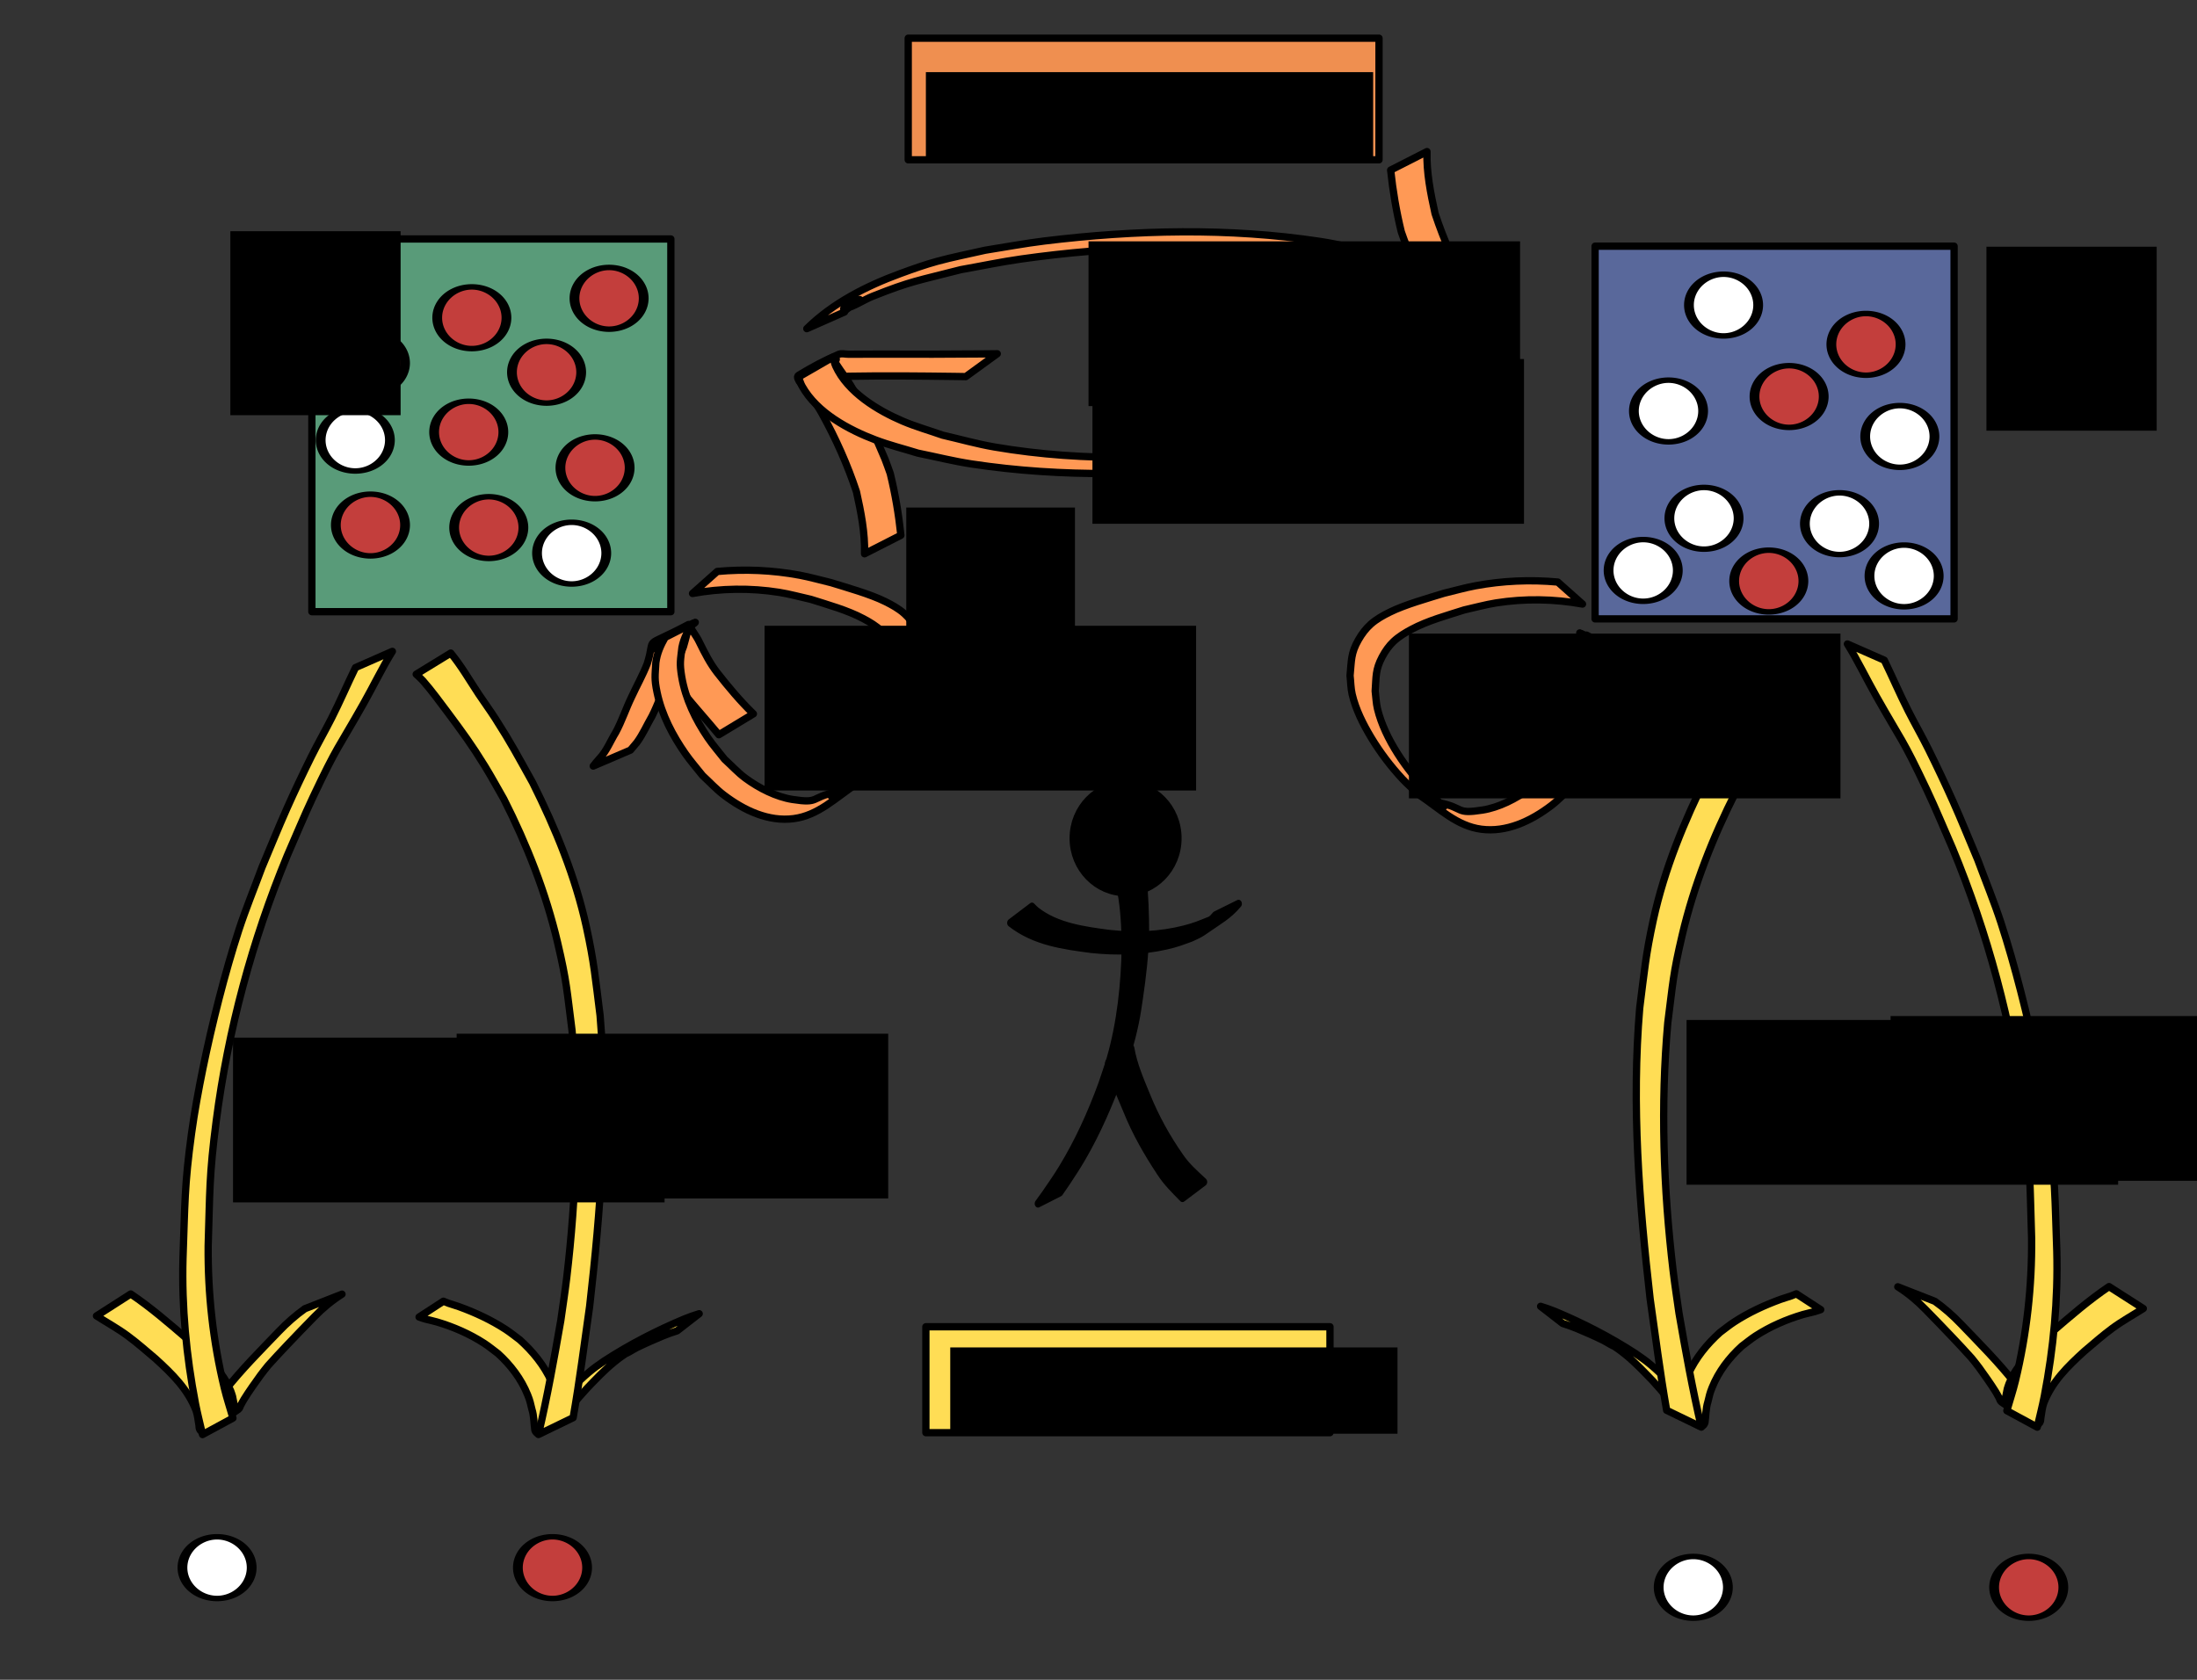 <?xml version="1.0" encoding="UTF-8" standalone="no"?>
<!-- Created with Inkscape (http://www.inkscape.org/) -->

<svg
   xmlns:dc="http://purl.org/dc/elements/1.1/"
   xmlns:cc="http://creativecommons.org/ns#"
   xmlns:rdf="http://www.w3.org/1999/02/22-rdf-syntax-ns#"
   xmlns:svg="http://www.w3.org/2000/svg"
   xmlns="http://www.w3.org/2000/svg"
   xmlns:sodipodi="http://sodipodi.sourceforge.net/DTD/sodipodi-0.dtd"
   xmlns:inkscape="http://www.inkscape.org/namespaces/inkscape"
   width="602.362"
   height="460.63"
   id="svg2"
   version="1.1"
   inkscape:version="0.92.5 (2060ec1f9f, 2020-04-08)"
   sodipodi:docname="operator_and_states.svg"
   inkscape:export-filename="/home/lvaudor/Documents/HMM_tutorial/img/operator_and_states.png"
   inkscape:export-xdpi="600"
   inkscape:export-ydpi="600">
  <rect width="100%" height="100%" fill="#333333" stroke="none"/>
  <defs
     id="defs4">
    <inkscape:perspective
       sodipodi:type="inkscape:persp3d"
       inkscape:vp_x="0 : 301.18109 : 1"
       inkscape:vp_y="0 : 1000 : 0"
       inkscape:vp_z="602.36218 : 301.18109 : 1"
       inkscape:persp3d-origin="301.18109 : 200.78739 : 1"
       id="perspective4032" />
    <inkscape:perspective
       sodipodi:type="inkscape:persp3d"
       inkscape:vp_x="-207.94067 : 309.21405 : 1"
       inkscape:vp_y="0 : 977.76587 : 0"
       inkscape:vp_z="437.04058 : 309.21405 : 1"
       inkscape:persp3d-origin="114.54996 : 211.05252 : 1"
       id="perspective4032-8" />
    <inkscape:perspective
       sodipodi:type="inkscape:persp3d"
       inkscape:vp_x="-305.58823 : 263.56628 : 1"
       inkscape:vp_y="0 : 789.52793 : 0"
       inkscape:vp_z="308.71006 : 263.56628 : 1"
       inkscape:persp3d-origin="1.5609132 : 184.30265 : 1"
       id="perspective4032-2" />
    <inkscape:perspective
       sodipodi:type="inkscape:persp3d"
       inkscape:vp_x="22.605654 : 285.82514 : 1"
       inkscape:vp_y="0 : 789.52793 : 0"
       inkscape:vp_z="636.90394 : 285.82514 : 1"
       inkscape:persp3d-origin="329.7548 : 206.56151 : 1"
       id="perspective4032-2-7" />
    <inkscape:perspective
       sodipodi:type="inkscape:persp3d"
       inkscape:vp_x="-121.96127 : 272.27198 : 1"
       inkscape:vp_y="0 : 789.52793 : 0"
       inkscape:vp_z="492.33702 : 272.27198 : 1"
       inkscape:persp3d-origin="185.18787 : 193.00835 : 1"
       id="perspective4032-2-8" />
  </defs>
  <sodipodi:namedview
     id="base"
     pagecolor="#ffffff"
     bordercolor="#666666"
     borderopacity="1.0"
     inkscape:pageopacity="0.0"
     inkscape:pageshadow="2"
     inkscape:zoom="0.92967324"
     inkscape:cx="33.327954"
     inkscape:cy="311.88981"
     inkscape:document-units="px"
     inkscape:current-layer="layer1"
     showgrid="true"
     units="cm"
     inkscape:snap-global="false"
     inkscape:window-width="1920"
     inkscape:window-height="1163"
     inkscape:window-x="1920"
     inkscape:window-y="0"
     inkscape:window-maximized="1">
    <inkscape:grid
       type="xygrid"
       id="grid3874"
       empspacing="5"
       visible="true"
       enabled="true"
       snapvisiblegridlinesonly="true" />
  </sodipodi:namedview>
  <g
     inkscape:label="Calque 1"
     inkscape:groupmode="layer"
     id="layer1"
     transform="translate(0,-591.731)">
    <rect
       style="fill:#ef8f50;fill-opacity:1;fill-rule:nonzero;stroke:#000000;stroke-width:2;stroke-linejoin:round;stroke-miterlimit:4;stroke-opacity:1;stroke-dasharray:none;stroke-dashoffset:0"
       id="rect5764-2"
       width="129.078"
       height="33.345"
       x="249.012"
       y="602.203" />
    <rect
       style="fill:#ffdd55;fill-opacity:1;fill-rule:nonzero;stroke:#000000;stroke-width:2;stroke-linejoin:round;stroke-miterlimit:4;stroke-opacity:1;stroke-dasharray:none;stroke-dashoffset:0"
       id="rect5764"
       width="110.792"
       height="29.042"
       x="253.853"
       y="955.553" />
    <rect
       style="fill:#59689b;fill-opacity:1;fill-rule:nonzero;stroke:#000000;stroke-width:2;stroke-linejoin:round;stroke-miterlimit:4;stroke-opacity:1;stroke-dasharray:none;stroke-dashoffset:0"
       id="rect4285-7-9-7-4-1"
       width="98.425"
       height="102.206"
       x="437.335"
       y="659.232" />
    <rect
       style="fill:#599b79;fill-opacity:1;fill-rule:nonzero;stroke:#000000;stroke-width:2;stroke-linejoin:round;stroke-miterlimit:4;stroke-opacity:1;stroke-dasharray:none;stroke-dashoffset:0"
       id="rect4285-7-9-7-4"
       width="98.425"
       height="102.206"
       x="85.508"
       y="657.263" />
    <path
       sodipodi:type="arc"
       style="fill:#c33e3c;fill-opacity:1;fill-rule:nonzero;stroke:#000000;stroke-width:7.262;stroke-miterlimit:4;stroke-dasharray:none"
       id="path3769-3-4"
       sodipodi:cx="407.14285"
       sodipodi:cy="616.29077"
       sodipodi:rx="25.714285"
       sodipodi:ry="41.07143"
       d="m 432.857,616.291 a 25.714,41.071 0 1 1 -51.429,0 25.714,41.071 0 1 1 51.429,0 z"
       transform="matrix(0.369,0,0,0.206,-48.662,608.752)" />
    <path
       sodipodi:type="arc"
       style="fill:#c33e3c;fill-opacity:1;fill-rule:nonzero;stroke:#000000;stroke-width:7.262;stroke-miterlimit:4;stroke-dasharray:none"
       id="path3769-3-0-8"
       sodipodi:cx="407.14285"
       sodipodi:cy="616.29077"
       sodipodi:rx="25.714285"
       sodipodi:ry="41.07143"
       d="m 432.857,616.291 a 25.714,41.071 0 1 1 -51.429,0 25.714,41.071 0 1 1 51.429,0 z"
       transform="matrix(0.369,0,0,0.206,-48.671,564.327)" />
    <path
       sodipodi:type="arc"
       style="fill:#c33e3c;fill-opacity:1;fill-rule:nonzero;stroke:#000000;stroke-width:7.262;stroke-miterlimit:4;stroke-dasharray:none"
       id="path3769-3-0-2-83"
       sodipodi:cx="407.14285"
       sodipodi:cy="616.29077"
       sodipodi:rx="25.714285"
       sodipodi:ry="41.07143"
       d="m 432.857,616.291 a 25.714,41.071 0 1 1 -51.429,0 25.714,41.071 0 1 1 51.429,0 z"
       transform="matrix(0.369,0,0,0.206,-0.378,566.847)" />
    <path
       sodipodi:type="arc"
       style="fill:#ffffff;fill-opacity:1;fill-rule:nonzero;stroke:#000000;stroke-width:7.262;stroke-miterlimit:4;stroke-dasharray:none"
       id="path3769-3-0-1-5"
       sodipodi:cx="407.14285"
       sodipodi:cy="616.29077"
       sodipodi:rx="25.714285"
       sodipodi:ry="41.07143"
       d="m 432.857,616.291 a 25.714,41.071 0 1 1 -51.429,0 25.714,41.071 0 1 1 51.429,0 z"
       transform="matrix(0.369,0,0,0.206,354.113,608.379)" />
    <path
       sodipodi:type="arc"
       style="fill:#c33e3c;fill-opacity:1;fill-rule:nonzero;stroke:#000000;stroke-width:7.262;stroke-miterlimit:4;stroke-dasharray:none"
       id="path3769-3-0-2-8-8"
       sodipodi:cx="407.14285"
       sodipodi:cy="616.29077"
       sodipodi:rx="25.714285"
       sodipodi:ry="41.07143"
       d="m 432.857,616.291 a 25.714,41.071 0 1 1 -51.429,0 25.714,41.071 0 1 1 51.429,0 z"
       transform="matrix(0.369,0,0,0.206,-16.225,609.447)" />
    <path
       sodipodi:type="arc"
       style="fill:#ffffff;fill-opacity:1;fill-rule:nonzero;stroke:#000000;stroke-width:7.262;stroke-miterlimit:4;stroke-dasharray:none"
       id="path3769-3-05"
       sodipodi:cx="407.14285"
       sodipodi:cy="616.29077"
       sodipodi:rx="25.714285"
       sodipodi:ry="41.07143"
       d="m 432.857,616.291 a 25.714,41.071 0 1 1 -51.429,0 25.714,41.071 0 1 1 51.429,0 z"
       transform="matrix(0.369,0,0,0.206,316.956,606.904)" />
    <path
       sodipodi:type="arc"
       style="fill:#ffffff;fill-opacity:1;fill-rule:nonzero;stroke:#000000;stroke-width:7.262;stroke-miterlimit:4;stroke-dasharray:none"
       id="path3769-3-0-7"
       sodipodi:cx="407.14285"
       sodipodi:cy="616.29077"
       sodipodi:rx="25.714285"
       sodipodi:ry="41.07143"
       d="m 432.857,616.291 a 25.714,41.071 0 1 1 -51.429,0 25.714,41.071 0 1 1 51.429,0 z"
       transform="matrix(0.369,0,0,0.206,6.499,616.457)" />
    <path
       sodipodi:type="arc"
       style="fill:#ffffff;fill-opacity:1;fill-rule:nonzero;stroke:#000000;stroke-width:7.262;stroke-miterlimit:4;stroke-dasharray:none"
       id="path3769-3-0-2-1"
       sodipodi:cx="407.14285"
       sodipodi:cy="616.29077"
       sodipodi:rx="25.714285"
       sodipodi:ry="41.07143"
       d="m 432.857,616.291 a 25.714,41.071 0 1 1 -51.429,0 25.714,41.071 0 1 1 51.429,0 z"
       transform="matrix(0.369,0,0,0.206,322.322,548.434)" />
    <path
       sodipodi:type="arc"
       style="fill:#ffffff;fill-opacity:1;fill-rule:nonzero;stroke:#000000;stroke-width:7.262;stroke-miterlimit:4;stroke-dasharray:none"
       id="path3769-3-5-9"
       sodipodi:cx="407.14285"
       sodipodi:cy="616.29077"
       sodipodi:rx="25.714285"
       sodipodi:ry="41.07143"
       d="m 432.857,616.291 a 25.714,41.071 0 1 1 -51.429,0 25.714,41.071 0 1 1 51.429,0 z"
       transform="matrix(0.369,0,0,0.206,370.648,584.46)" />
    <path
       sodipodi:type="arc"
       style="fill:#c33e3c;fill-opacity:1;fill-rule:nonzero;stroke:#000000;stroke-width:7.262;stroke-miterlimit:4;stroke-dasharray:none"
       id="path3769-3-0-1-0"
       sodipodi:cx="407.14285"
       sodipodi:cy="616.29077"
       sodipodi:rx="25.714285"
       sodipodi:ry="41.07143"
       d="m 432.857,616.291 a 25.714,41.071 0 1 1 -51.429,0 25.714,41.071 0 1 1 51.429,0 z"
       transform="matrix(0.369,0,0,0.206,16.762,546.578)" />
    <path
       sodipodi:type="arc"
       style="fill:#ffffff;fill-opacity:1;fill-rule:nonzero;stroke:#000000;stroke-width:7.262;stroke-miterlimit:4;stroke-dasharray:none"
       id="path3769-3-0-2-8-0"
       sodipodi:cx="407.14285"
       sodipodi:cy="616.29077"
       sodipodi:rx="25.714285"
       sodipodi:ry="41.07143"
       d="m 432.857,616.291 a 25.714,41.071 0 1 1 -51.429,0 25.714,41.071 0 1 1 51.429,0 z"
       transform="matrix(0.369,0,0,0.206,307.228,577.481)" />
    <path
       sodipodi:type="arc"
       style="fill:#c33e3c;fill-opacity:1;fill-rule:nonzero;stroke:#000000;stroke-width:7.262;stroke-miterlimit:4;stroke-dasharray:none"
       id="path3769-3-4-5"
       sodipodi:cx="407.14285"
       sodipodi:cy="616.29077"
       sodipodi:rx="25.714285"
       sodipodi:ry="41.07143"
       d="m 432.857,616.291 a 25.714,41.071 0 1 1 -51.429,0 25.714,41.071 0 1 1 51.429,0 z"
       transform="matrix(0.369,0,0,0.206,-21.718,583.269)" />
    <path
       sodipodi:type="arc"
       style="fill:#c33e3c;fill-opacity:1;fill-rule:nonzero;stroke:#000000;stroke-width:7.262;stroke-miterlimit:4;stroke-dasharray:none"
       id="path3769-3-0-8-7"
       sodipodi:cx="407.14285"
       sodipodi:cy="616.29077"
       sodipodi:rx="25.714285"
       sodipodi:ry="41.07143"
       d="m 432.857,616.291 a 25.714,41.071 0 1 1 -51.429,0 25.714,41.071 0 1 1 51.429,0 z"
       transform="matrix(0.369,0,0,0.206,12.909,593.058)" />
    <path
       sodipodi:type="arc"
       style="fill:#c33e3c;fill-opacity:1;fill-rule:nonzero;stroke:#000000;stroke-width:7.262;stroke-miterlimit:4;stroke-dasharray:none"
       id="path3769-3-0-2-83-7"
       sodipodi:cx="407.14285"
       sodipodi:cy="616.29077"
       sodipodi:rx="25.714285"
       sodipodi:ry="41.07143"
       d="m 432.857,616.291 a 25.714,41.071 0 1 1 -51.429,0 25.714,41.071 0 1 1 51.429,0 z"
       transform="matrix(0.369,0,0,0.206,-20.87,551.906)" />
    <path
       sodipodi:type="arc"
       style="fill:#c33e3c;fill-opacity:1;fill-rule:nonzero;stroke:#000000;stroke-width:7.262;stroke-miterlimit:4;stroke-dasharray:none"
       id="path3769-3-0-2-8-8-1"
       sodipodi:cx="407.14285"
       sodipodi:cy="616.29077"
       sodipodi:rx="25.714285"
       sodipodi:ry="41.07143"
       d="m 432.857,616.291 a 25.714,41.071 0 1 1 -51.429,0 25.714,41.071 0 1 1 51.429,0 z"
       transform="matrix(0.369,0,0,0.206,334.721,624.107)" />
    <path
       sodipodi:type="arc"
       style="fill:#c33e3c;fill-opacity:1;fill-rule:nonzero;stroke:#000000;stroke-width:7.262;stroke-miterlimit:4;stroke-dasharray:none"
       id="path3769-3-56"
       sodipodi:cx="407.14285"
       sodipodi:cy="616.29077"
       sodipodi:rx="25.714285"
       sodipodi:ry="41.07143"
       d="m 432.857,616.291 a 25.714,41.071 0 1 1 -51.429,0 25.714,41.071 0 1 1 51.429,0 z"
       transform="matrix(0.369,0,0,0.206,340.293,573.513)" />
    <path
       sodipodi:type="arc"
       style="fill:#c33e3c;fill-opacity:1;fill-rule:nonzero;stroke:#000000;stroke-width:7.262;stroke-miterlimit:4;stroke-dasharray:none"
       id="path3769-3-0-5"
       sodipodi:cx="407.14285"
       sodipodi:cy="616.29077"
       sodipodi:rx="25.714285"
       sodipodi:ry="41.07143"
       d="m 432.857,616.291 a 25.714,41.071 0 1 1 -51.429,0 25.714,41.071 0 1 1 51.429,0 z"
       transform="matrix(0.369,0,0,0.206,361.367,559.207)" />
    <path
       sodipodi:type="arc"
       style="fill:#ffffff;fill-opacity:1;fill-rule:nonzero;stroke:#000000;stroke-width:7.262;stroke-miterlimit:4;stroke-dasharray:none"
       id="path3769-3-0"
       sodipodi:cx="407.14285"
       sodipodi:cy="616.29077"
       sodipodi:rx="25.714285"
       sodipodi:ry="41.07143"
       d="m 432.857,616.291 a 25.714,41.071 0 1 1 -51.429,0 25.714,41.071 0 1 1 51.429,0 z"
       transform="matrix(0.369,0,0,0.206,-52.822,585.468)" />
    <path
       sodipodi:type="arc"
       style="fill:#ffffff;fill-opacity:1;fill-rule:nonzero;stroke:#000000;stroke-width:7.262;stroke-miterlimit:4;stroke-dasharray:none"
       id="path3769-3-0-1-5-2"
       sodipodi:cx="407.14285"
       sodipodi:cy="616.29077"
       sodipodi:rx="25.714285"
       sodipodi:ry="41.07143"
       d="m 432.857,616.291 a 25.714,41.071 0 1 1 -51.429,0 25.714,41.071 0 1 1 51.429,0 z"
       transform="matrix(0.369,0,0,0.206,371.818,622.704)"
       inkscape:transform-center-x="-10.481127"
       inkscape:transform-center-y="9.4493062" />
    <path
       sodipodi:type="arc"
       style="fill:#ffffff;fill-opacity:1;fill-rule:nonzero;stroke:#000000;stroke-width:7.262;stroke-miterlimit:4;stroke-dasharray:none"
       id="path3769-3-0-1-5-6"
       sodipodi:cx="407.14285"
       sodipodi:cy="616.29077"
       sodipodi:rx="25.714285"
       sodipodi:ry="41.07143"
       d="m 432.857,616.291 a 25.714,41.071 0 1 1 -51.429,0 25.714,41.071 0 1 1 51.429,0 z"
       transform="matrix(0.369,0,0,0.206,300.288,621.198)"
       inkscape:transform-center-x="-83.577753"
       inkscape:transform-center-y="42.165353" />
    <flowRoot
       xml:space="preserve"
       id="flowRoot5078"
       style="font-style:normal;font-weight:normal;line-height:0.01%;font-family:sans-serif;letter-spacing:0px;word-spacing:0px;fill:#000000;fill-opacity:1;stroke:none"
       transform="translate(-7.622,591.621)"><flowRegion
         id="flowRegion5080"
         style="font-family:sans-serif"><rect
           id="rect5082"
           width="46.683"
           height="50.448"
           x="70.778"
           y="63.514"
           style="font-family:sans-serif" /></flowRegion><flowPara
         id="flowPara5084"
         style="font-size:20px;line-height:1.25;font-family:sans-serif">A</flowPara></flowRoot>    <flowRoot
       xml:space="preserve"
       id="flowRoot5078-7"
       style="font-style:normal;font-weight:normal;line-height:0.01%;font-family:sans-serif;letter-spacing:0px;word-spacing:0px;fill:#000000;fill-opacity:1;stroke:none"
       transform="translate(473.85,595.87)"><flowRegion
         id="flowRegion5080-9"
         style="font-family:sans-serif"><rect
           id="rect5082-3"
           width="46.683"
           height="50.448"
           x="70.778"
           y="63.514"
           style="font-family:sans-serif" /></flowRegion><flowPara
         id="flowPara5084-4"
         style="font-size:20px;line-height:1.25;font-family:sans-serif">B</flowPara></flowRoot>    <g
       id="g5214"
       transform="matrix(0.629,0,0,0.756,125.512,258.952)"
       style="fill:#000000">
      <path
         inkscape:connector-curvature="0"
         d="m 293.479,820.469 c 1.271,6.146 4.28,11.799 7.031,17.389 3.875,7.914 8.783,15.264 14.454,21.994 2.897,3.581 6.65,6.253 10.249,9.062 0,0 -9.329,5.846 -9.329,5.846 l 0,0 c -3.485,-2.98 -7.092,-5.859 -9.897,-9.529 -5.513,-6.942 -10.599,-14.255 -14.475,-22.254 -2.349,-4.714 -4.87,-9.416 -6.886,-14.287 -0.402,-0.971 -0.644,-2.002 -1.023,-2.981 0,0 9.875,-5.239 9.875,-5.239 z"
         id="path5176"
         style="fill:#000000;fill-opacity:1;fill-rule:nonzero;stroke:#000000;stroke-width:2.901;stroke-linejoin:round;stroke-miterlimit:4;stroke-opacity:1;stroke-dasharray:none;stroke-dashoffset:0" />
      <path
         inkscape:connector-curvature="0"
         d="m 298.748,758.08 c 0.872,6.923 1.171,13.884 1.169,20.857 -0.262,7.801 -1.341,15.568 -2.705,23.246 -0.516,2.907 -1.009,5.824 -1.729,8.687 -2.106,8.378 -3.389,10.773 -6.637,18.911 -4.597,10.546 -9.918,20.802 -16.517,30.243 -2.461,3.522 -4.403,5.901 -7.02,9.227 -0.96,1.157 -1.92,2.314 -2.88,3.471 0,0 -9.511,4.03 -9.511,4.03 l 0,0 c 1.018,-1.172 2.036,-2.344 3.053,-3.516 2.692,-3.275 4.875,-5.847 7.407,-9.307 6.88,-9.404 12.5,-19.661 17.189,-30.317 1.25,-3.175 2.636,-6.299 3.749,-9.524 4.453,-12.907 6.253,-26.909 6.512,-40.514 -0.094,-6.798 -0.433,-13.635 -1.952,-20.287 0,0 9.871,-5.207 9.871,-5.207 z"
         id="path5174"
         style="fill:#000000;fill-opacity:1;fill-rule:nonzero;stroke:#000000;stroke-width:2.901;stroke-linejoin:round;stroke-miterlimit:4;stroke-opacity:1;stroke-dasharray:none;stroke-dashoffset:0" />
      <path
         inkscape:connector-curvature="0"
         d="m 250.278,769.025 c 0.653,0.523 1.259,1.11 1.958,1.569 9.001,5.908 21.36,7.162 31.776,8.321 10.912,0.962 21.917,0.665 32.654,-1.616 4.703,-0.999 6.653,-1.76 11.051,-3.208 1.26,-0.556 2.551,-1.045 3.78,-1.667 0.974,-0.492 3.784,-2.172 2.817,-1.668 -2.35,1.223 -4.577,2.683 -6.966,3.828 -0.63,0.302 1.121,-0.834 1.655,-1.283 0.426,-0.358 0.816,-0.758 1.224,-1.137 0,0 10.105,-4.165 10.105,-4.165 l 0,0 c -4.228,4.233 -8.588,6.097 -14.28,9.432 -0.897,0.526 -1.808,1.033 -2.754,1.463 -1.195,0.543 -2.44,0.968 -3.659,1.451 -4.39,1.313 -6.064,1.925 -10.764,2.81 -10.757,2.025 -21.745,2.211 -32.631,1.275 -12.091,-1.324 -24.906,-2.689 -35.338,-9.5 0,0 9.373,-5.905 9.373,-5.905 z"
         id="path5178"
         style="fill:#000000;fill-opacity:1;fill-rule:nonzero;stroke:#000000;stroke-width:2.901;stroke-linejoin:round;stroke-miterlimit:4;stroke-opacity:1;stroke-dasharray:none;stroke-dashoffset:0" />
      <path
         transform="translate(-18,689.762)"
         d="m 332.052,54.478 c 0,10.812 -10.282,19.577 -22.965,19.577 -12.683,0 -22.965,-8.765 -22.965,-19.577 0,-10.812 10.282,-19.577 22.965,-19.577 12.683,0 22.965,8.765 22.965,19.577 z"
         sodipodi:ry="19.576771"
         sodipodi:rx="22.965057"
         sodipodi:cy="54.478348"
         sodipodi:cx="309.0871"
         id="path5180"
         style="fill:#000000;fill-opacity:1;fill-rule:nonzero;stroke:#000000;stroke-width:2.901;stroke-linejoin:round;stroke-miterlimit:4;stroke-opacity:1;stroke-dasharray:none;stroke-dashoffset:0"
         sodipodi:type="arc" />
    </g>
    <g
       id="g5186"
       transform="translate(9.035,-6.707)">
      <path
         inkscape:connector-curvature="0"
         d="m 382.21,640.004 c -0.155,5.756 0.979,11.42 2.217,17.007 2.443,7.389 5.651,14.574 9.424,21.382 1.716,3.195 4.099,5.923 6.22,8.835 0.172,0.325 0.869,1.325 0.23,1.714 -3.53,2.152 -7.185,4.133 -10.994,5.74 -0.835,0.352 -1.813,0.037 -2.72,0.045 -1.443,0.013 -7.384,0.024 -8.569,0.027 -9.713,-0.05 -19.425,-0.014 -29.137,0.061 -1.018,0.011 -2.035,0.022 -3.053,0.033 0,0 8.628,-6.265 8.628,-6.265 l 0,0 c 0.981,0.016 1.961,0.032 2.942,0.048 9.65,0.127 19.3,0.225 28.95,0.055 2.867,-0.064 5.986,-0.092 8.859,-0.309 0.955,-0.072 3.558,-0.974 2.855,-0.323 -2.344,2.171 -5.493,3.282 -8.078,5.16 -0.204,0.148 0.53,0.321 0.736,0.175 0.16,-0.113 -0.138,-0.367 -0.207,-0.55 -1.937,-3.066 -4.298,-5.871 -5.887,-9.16 -1.639,-3.164 -3.095,-6.374 -4.523,-9.638 -0.457,-1.046 -3.121,-7.141 -3.499,-8.092 -0.518,-1.302 -0.961,-2.632 -1.442,-3.948 -1.361,-5.578 -2.314,-11.209 -2.914,-16.922 0,0 9.962,-5.076 9.962,-5.076 z"
         id="path5184"
         style="fill:#ff9955;fill-opacity:1;fill-rule:nonzero;stroke:#000000;stroke-width:2;stroke-linejoin:round;stroke-miterlimit:4;stroke-opacity:1;stroke-dasharray:none;stroke-dashoffset:0" />
      <path
         inkscape:connector-curvature="0"
         d="m 212.171,688.565 c 7.18,-7.081 16.44,-11.74 25.709,-15.136 3.289,-1.205 6.593,-2.386 9.964,-3.312 4.383,-1.204 8.851,-2.048 13.276,-3.072 5.396,-0.842 10.768,-1.864 16.187,-2.525 25.013,-3.051 50.602,-3.678 75.579,0.116 4.939,0.75 9.799,1.98 14.699,2.969 3.86,1.202 7.794,2.174 11.581,3.607 7.292,2.758 16.057,7.412 20.151,14.724 0.441,0.787 0.68,1.678 1.019,2.518 0,0 -9.494,5.479 -9.494,5.479 l 0,0 c -0.235,-0.802 -0.361,-1.648 -0.704,-2.407 -3.271,-7.243 -11.588,-12.232 -18.32,-15.109 -3.591,-1.534 -7.353,-2.593 -11.029,-3.889 -4.734,-1.08 -9.42,-2.42 -14.202,-3.239 -24.961,-4.274 -50.604,-3.353 -75.588,0.163 -5.564,0.783 -11.071,1.956 -16.607,2.934 -11.946,3.093 -13.422,3.03 -24.104,7.275 -2.611,1.038 -4.983,2.768 -7.698,3.459 -1.471,0.374 2.416,-2.032 3.868,-2.484 1.627,-0.507 -4.329,2.856 -3.944,3.355 0,0 -10.341,4.574 -10.341,4.574 z"
         id="path5182"
         style="fill:#ff9955;fill-opacity:1;fill-rule:nonzero;stroke:#000000;stroke-width:2;stroke-linejoin:round;stroke-miterlimit:4;stroke-opacity:1;stroke-dasharray:none;stroke-dashoffset:0" />
    </g>
    <g
       transform="matrix(-1,0,0,-1,619.247,1383.592)"
       id="g5186-7">
      <path
         inkscape:connector-curvature="0"
         d="m 382.21,640.004 c -0.155,5.756 0.979,11.42 2.217,17.007 2.443,7.389 5.651,14.574 9.424,21.382 1.716,3.195 4.099,5.923 6.22,8.835 0.172,0.325 0.869,1.325 0.23,1.714 -3.53,2.152 -7.185,4.133 -10.994,5.74 -0.835,0.352 -1.813,0.037 -2.72,0.045 -1.443,0.013 -7.384,0.024 -8.569,0.027 -9.713,-0.05 -19.425,-0.014 -29.137,0.061 -1.018,0.011 -2.035,0.022 -3.053,0.033 0,0 8.628,-6.265 8.628,-6.265 l 0,0 c 0.981,0.016 1.961,0.032 2.942,0.048 9.65,0.127 19.3,0.225 28.95,0.055 2.867,-0.064 5.986,-0.092 8.859,-0.309 0.955,-0.072 3.558,-0.974 2.855,-0.323 -2.344,2.171 -5.493,3.282 -8.078,5.16 -0.204,0.148 0.53,0.321 0.736,0.175 0.16,-0.113 -0.138,-0.367 -0.207,-0.55 -1.937,-3.066 -4.298,-5.871 -5.887,-9.16 -1.639,-3.164 -3.095,-6.374 -4.523,-9.638 -0.457,-1.046 -3.121,-7.141 -3.499,-8.092 -0.518,-1.302 -0.961,-2.632 -1.442,-3.948 -1.361,-5.578 -2.314,-11.209 -2.914,-16.922 0,0 9.962,-5.076 9.962,-5.076 z"
         id="path5184-8"
         style="fill:#ff9955;fill-opacity:1;fill-rule:nonzero;stroke:#000000;stroke-width:2;stroke-linejoin:round;stroke-miterlimit:4;stroke-opacity:1;stroke-dasharray:none;stroke-dashoffset:0" />
      <path
         inkscape:connector-curvature="0"
         d="m 212.171,688.565 c 7.18,-7.081 16.44,-11.74 25.709,-15.136 3.289,-1.205 6.593,-2.386 9.964,-3.312 4.383,-1.204 8.851,-2.048 13.276,-3.072 5.396,-0.842 10.768,-1.864 16.187,-2.525 25.013,-3.051 50.602,-3.678 75.579,0.116 4.939,0.75 9.799,1.98 14.699,2.969 3.86,1.202 7.794,2.174 11.581,3.607 7.292,2.758 16.057,7.412 20.151,14.724 0.441,0.787 0.68,1.678 1.019,2.518 0,0 -9.494,5.479 -9.494,5.479 l 0,0 c -0.235,-0.802 -0.361,-1.648 -0.704,-2.407 -3.271,-7.243 -11.588,-12.232 -18.32,-15.109 -3.591,-1.534 -7.353,-2.593 -11.029,-3.889 -4.734,-1.08 -9.42,-2.42 -14.202,-3.239 -24.961,-4.274 -50.604,-3.353 -75.588,0.163 -5.564,0.783 -11.071,1.956 -16.607,2.934 -11.946,3.093 -13.422,3.03 -24.104,7.275 -2.611,1.038 -4.983,2.768 -7.698,3.459 -1.471,0.374 2.416,-2.032 3.868,-2.484 1.627,-0.507 -4.329,2.856 -3.944,3.355 0,0 -10.341,4.574 -10.341,4.574 z"
         id="path5182-8"
         style="fill:#ff9955;fill-opacity:1;fill-rule:nonzero;stroke:#000000;stroke-width:2;stroke-linejoin:round;stroke-miterlimit:4;stroke-opacity:1;stroke-dasharray:none;stroke-dashoffset:0" />
    </g>
    <g
       id="g5280"
       transform="translate(30.118,-1.436)">
      <path
         inkscape:connector-curvature="0"
         d="m 166.971,794.645 c -3.196,-3.853 -6.554,-7.566 -9.713,-11.451 -2.132,-2.513 -3.624,-5.434 -5.112,-8.349 -0.701,-1.363 -1.559,-2.637 -2.42,-3.903 -0.384,-0.564 -0.178,-0.564 -0.539,-0.47 16.967,-8.663 10.135,-7.726 9.075,-3.667 -0.322,1.234 -0.615,2.458 -0.987,3.681 -1.173,3.226 -2.832,6.242 -4.326,9.324 -1.566,3.176 -2.692,6.533 -4.28,9.697 -1.397,2.409 -2.509,4.991 -4.159,7.243 -0.578,0.712 -1.181,1.402 -1.767,2.107 0,0 -10.214,4.376 -10.214,4.376 l 0,0 c 0.559,-0.756 1.173,-1.451 1.802,-2.151 1.905,-2.056 2.917,-4.718 4.374,-7.087 1.687,-3.117 2.772,-6.482 4.322,-9.669 1.408,-3.062 3.07,-6.002 4.301,-9.142 2.591,-8.211 -1.893,-3.762 11.322,-10.764 0.475,0.538 0.753,1.141 1.135,1.748 0.668,1.061 1.403,2.082 1.922,3.231 1.415,2.863 2.857,5.72 4.834,8.249 3.084,3.936 6.31,7.782 9.9,11.271 0,0 -9.469,5.726 -9.469,5.726 z"
         id="path5278"
         style="fill:#ff9955;fill-opacity:1;fill-rule:nonzero;stroke:#000000;stroke-width:2;stroke-linejoin:round;stroke-miterlimit:4;stroke-opacity:1;stroke-dasharray:none;stroke-dashoffset:0" />
      <path
         inkscape:connector-curvature="0"
         d="m 166.529,749.869 c 7.519,-0.692 15.148,-0.365 22.6,1.026 2.902,0.542 5.76,1.37 8.641,2.055 4.242,1.321 10.64,3.097 14.803,5.164 1.817,0.902 3.639,1.896 5.216,3.289 1.337,1.181 2.477,2.695 3.407,4.329 2.105,3.7 1.874,5.594 2.291,9.791 -0.192,1.705 -0.193,3.456 -0.577,5.115 -0.975,4.21 -3.056,8.284 -5.161,11.789 -2.469,4.111 -5.431,8.012 -8.592,11.404 -1.445,1.55 -3.034,2.903 -4.551,4.355 -5.824,3.928 -10.442,8.587 -17.117,9.464 -6.866,0.902 -13.561,-2.2 -19.215,-6.52 -2.043,-1.561 -3.84,-3.528 -5.76,-5.292 -1.58,-2.007 -3.266,-3.906 -4.741,-6.022 -3.412,-4.896 -6.446,-10.586 -7.741,-16.797 -0.781,-3.745 -0.528,-4.535 -0.335,-8.131 0.334,-2.622 1.324,-4.776 2.547,-6.932 0,0 7.606,-3.865 7.606,-3.865 l 0,0 c -1.374,2.007 -2.489,4.037 -2.99,6.608 -0.393,3.505 -0.698,4.251 -0.082,7.972 1.021,6.168 3.852,11.894 7.148,16.754 1.423,2.098 3.079,3.964 4.618,5.946 1.896,1.721 3.661,3.664 5.688,5.164 3.728,2.759 8.497,5.163 12.919,5.854 7.541,1.179 4.819,-0.541 11.833,-1.998 0.503,-0.105 -0.836,0.692 -1.254,1.038 1.559,-1.437 3.192,-2.769 4.676,-4.311 5.408,-5.618 11.53,-14.138 13.554,-22.461 0.386,-1.589 0.424,-3.268 0.636,-4.902 -0.291,-3.978 -0.031,-5.818 -1.921,-9.381 -0.836,-1.575 -1.874,-3.044 -3.109,-4.202 -1.482,-1.39 -3.201,-2.416 -4.927,-3.337 -4.476,-2.389 -9.753,-3.814 -14.438,-5.317 -2.897,-0.639 -5.77,-1.454 -8.691,-1.918 -7.852,-1.248 -15.932,-1.122 -23.758,0.303 0,0 6.78,-6.035 6.78,-6.035 z"
         id="path5266"
         style="fill:#ff9955;fill-opacity:1;fill-rule:nonzero;stroke:#000000;stroke-width:2;stroke-linejoin:round;stroke-miterlimit:4;stroke-opacity:1;stroke-dasharray:none;stroke-dashoffset:0" />
    </g>
    <g
       transform="matrix(-1,0,0,1,593.637,1.47)"
       id="g5280-1">
      <path
         inkscape:connector-curvature="0"
         d="m 166.971,794.645 c -3.196,-3.853 -6.554,-7.566 -9.713,-11.451 -2.132,-2.513 -3.624,-5.434 -5.112,-8.349 -0.701,-1.363 -1.559,-2.637 -2.42,-3.903 -0.384,-0.564 -0.178,-0.564 -0.539,-0.47 16.967,-8.663 10.135,-7.726 9.075,-3.667 -0.322,1.234 -0.615,2.458 -0.987,3.681 -1.173,3.226 -2.832,6.242 -4.326,9.324 -1.566,3.176 -2.692,6.533 -4.28,9.697 -1.397,2.409 -2.509,4.991 -4.159,7.243 -0.578,0.712 -1.181,1.402 -1.767,2.107 0,0 -10.214,4.376 -10.214,4.376 l 0,0 c 0.559,-0.756 1.173,-1.451 1.802,-2.151 1.905,-2.056 2.917,-4.718 4.374,-7.087 1.687,-3.117 2.772,-6.482 4.322,-9.669 1.408,-3.062 3.07,-6.002 4.301,-9.142 2.591,-8.211 -1.893,-3.762 11.322,-10.764 0.475,0.538 0.753,1.141 1.135,1.748 0.668,1.061 1.403,2.082 1.922,3.231 1.415,2.863 2.857,5.72 4.834,8.249 3.084,3.936 6.31,7.782 9.9,11.271 0,0 -9.469,5.726 -9.469,5.726 z"
         id="path5278-6"
         style="fill:#ff9955;fill-opacity:1;fill-rule:nonzero;stroke:#000000;stroke-width:2;stroke-linejoin:round;stroke-miterlimit:4;stroke-opacity:1;stroke-dasharray:none;stroke-dashoffset:0" />
      <path
         inkscape:connector-curvature="0"
         d="m 166.529,749.869 c 7.519,-0.692 15.148,-0.365 22.6,1.026 2.902,0.542 5.76,1.37 8.641,2.055 4.242,1.321 10.64,3.097 14.803,5.164 1.817,0.902 3.639,1.896 5.216,3.289 1.337,1.181 2.477,2.695 3.407,4.329 2.105,3.7 1.874,5.594 2.291,9.791 -0.192,1.705 -0.193,3.456 -0.577,5.115 -0.975,4.21 -3.056,8.284 -5.161,11.789 -2.469,4.111 -5.431,8.012 -8.592,11.404 -1.445,1.55 -3.034,2.903 -4.551,4.355 -5.824,3.928 -10.442,8.587 -17.117,9.464 -6.866,0.902 -13.561,-2.2 -19.215,-6.52 -2.043,-1.561 -3.84,-3.528 -5.76,-5.292 -1.58,-2.007 -3.266,-3.906 -4.741,-6.022 -3.412,-4.896 -6.446,-10.586 -7.741,-16.797 -0.781,-3.745 -0.528,-4.535 -0.335,-8.131 0.334,-2.622 1.324,-4.776 2.547,-6.932 0,0 7.606,-3.865 7.606,-3.865 l 0,0 c -1.374,2.007 -2.489,4.037 -2.99,6.608 -0.393,3.505 -0.698,4.251 -0.082,7.972 1.021,6.168 3.852,11.894 7.148,16.754 1.423,2.098 3.079,3.964 4.618,5.946 1.896,1.721 3.661,3.664 5.688,5.164 3.728,2.759 8.497,5.163 12.919,5.854 7.541,1.179 4.819,-0.541 11.833,-1.998 0.503,-0.105 -0.836,0.692 -1.254,1.038 1.559,-1.437 3.192,-2.769 4.676,-4.311 5.408,-5.618 11.53,-14.138 13.554,-22.461 0.386,-1.589 0.424,-3.268 0.636,-4.902 -0.291,-3.978 -0.031,-5.818 -1.921,-9.381 -0.836,-1.575 -1.874,-3.044 -3.109,-4.202 -1.482,-1.39 -3.201,-2.416 -4.927,-3.337 -4.476,-2.389 -9.753,-3.814 -14.438,-5.317 -2.897,-0.639 -5.77,-1.454 -8.691,-1.918 -7.852,-1.248 -15.932,-1.122 -23.758,0.303 0,0 6.78,-6.035 6.78,-6.035 z"
         id="path5266-3"
         style="fill:#ff9955;fill-opacity:1;fill-rule:nonzero;stroke:#000000;stroke-width:2;stroke-linejoin:round;stroke-miterlimit:4;stroke-opacity:1;stroke-dasharray:none;stroke-dashoffset:0" />
    </g>
    <g
       id="g5338"
       transform="translate(0,46)"
       style="fill:#ffdd55">
      <path
         inkscape:connector-curvature="0"
         d="m 35.851,900.564 c 5.469,3.682 10.432,7.995 15.425,12.284 3.577,3.282 7.351,6.544 10.065,10.623 1.006,1.512 1.201,2.1 1.913,3.68 0.166,0.491 0.363,0.972 0.497,1.473 0.073,0.274 0.446,2.322 0.531,2.701 0.058,0.263 0.127,0.523 0.207,0.78 0.038,0.122 0.186,0.476 0.146,0.355 -0.103,-0.31 -0.223,-0.615 -0.334,-0.922 -9.918,5.619 -10.925,8.077 -8.358,3.976 1.815,-2.899 3.733,-5.713 5.74,-8.483 4.521,-5.746 9.718,-10.938 14.777,-16.21 2.19,-2.293 4.562,-4.382 7.141,-6.222 0,0 10.169,-3.983 10.169,-3.983 l 0,0 c -2.745,1.741 -5.246,3.795 -7.514,6.132 -2.541,2.581 -5.048,5.196 -7.545,7.82 -0.884,0.929 -4.317,4.58 -5.196,5.615 -0.716,0.844 -1.366,1.742 -2.049,2.612 -1.541,2.138 -3.09,4.3 -4.488,6.536 -0.348,0.557 -0.65,1.143 -0.971,1.717 -0.212,0.378 -0.275,0.886 -0.627,1.138 -3.179,2.285 -6.568,4.262 -9.853,6.393 -0.237,-0.242 -0.518,-0.447 -0.71,-0.727 -0.259,-0.378 -0.198,-0.895 -0.274,-1.347 -0.226,-1.348 -0.354,-2.719 -0.806,-4.019 -2.286,-5.876 -6.548,-10.033 -11.149,-14.22 -2.429,-2.06 -5.07,-4.372 -7.64,-6.265 -2.711,-1.996 -5.659,-3.619 -8.494,-5.422 0,0 9.396,-6.016 9.396,-6.016 z"
         id="path5312"
         style="fill:#ffdd55;fill-opacity:1;fill-rule:nonzero;stroke:#000000;stroke-width:2;stroke-linejoin:round;stroke-miterlimit:4;stroke-opacity:1;stroke-dasharray:none;stroke-dashoffset:0" />
      <path
         inkscape:connector-curvature="0"
         d="m 121.57,902.548 c 0.463,0.185 0.918,0.391 1.388,0.555 0.974,0.341 1.974,0.607 2.945,0.959 4.428,1.609 8.773,3.631 12.729,6.206 1.341,0.873 2.579,1.896 3.868,2.845 3.602,3.235 6.672,7.01 8.685,11.433 0.74,1.626 0.9,2.331 1.394,3.967 0.673,1.822 0.797,3.752 1.09,5.648 -0.224,0.25 0.201,0.336 0.261,0.235 0.067,-0.112 0.041,-0.266 0.114,-0.374 0.078,-0.115 0.441,-0.336 0.32,-0.268 -6.354,3.553 -8.225,5.418 -6.067,3.334 0.095,-0.156 0.201,-0.305 0.286,-0.467 0.648,-1.241 0.053,-0.428 1.084,-2.002 1.248,-1.906 2.827,-3.553 4.332,-5.254 2.362,-2.483 4.702,-5.005 7.331,-7.214 1.812,-1.522 2.394,-1.865 4.362,-3.246 6.973,-4.53 14.353,-8.32 22.008,-11.523 2.732,-1.03 1.397,-0.565 4.001,-1.409 0,0 -6.049,4.694 -6.049,4.694 l 0,0 c -2.516,0.835 -1.223,0.376 -3.874,1.387 -2.424,1.02 -4.834,2.062 -7.195,3.223 -0.906,0.445 -3.43,2.07 -2.701,1.372 0.071,-0.068 7.938,-4.789 0.769,-0.482 -1.945,1.331 -2.532,1.671 -4.33,3.139 -2.656,2.169 -5.01,4.664 -7.383,7.131 -2.01,2.304 -4.364,4.516 -5.346,7.486 -1.518,3.014 -0.182,0.6 -7.441,4.833 -0.72,0.42 -1.313,-0.243 -1.506,-0.884 -0.274,-1.895 -0.221,-3.843 -0.809,-5.695 -0.401,-1.652 -0.497,-2.282 -1.163,-3.936 -1.77,-4.399 -4.643,-8.17 -8.142,-11.347 -1.26,-0.934 -2.463,-1.95 -3.78,-2.803 -3.988,-2.582 -8.4,-4.503 -12.944,-5.855 -1.071,-0.319 -2.175,-0.515 -3.252,-0.811 -0.56,-0.154 -1.104,-0.361 -1.656,-0.541 0,0 6.672,-4.337 6.672,-4.337 z"
         id="path5336"
         style="fill:#ffdd55;fill-opacity:1;fill-rule:nonzero;stroke:#000000;stroke-width:2;stroke-linejoin:round;stroke-miterlimit:4;stroke-opacity:1;stroke-dasharray:none;stroke-dashoffset:0" />
      <path
         transform="translate(0,449.999)"
         inkscape:connector-curvature="0"
         d="m 107.58,274.347 c -2.87,4.643 -5.228,9.579 -7.911,14.328 -7.146,12.653 -7.046,11.245 -13.818,25.559 -2.519,5.325 -4.746,10.783 -7.118,16.175 -9.613,23.282 -16.211,47.77 -19.455,72.756 -1.946,14.988 -1.723,19.186 -2.202,34.158 -0.121,13.169 1.336,26.269 4.433,39.064 0.67,2.768 1.571,5.476 2.356,8.214 0,0 -8.333,4.513 -8.333,4.513 l 0,0 c -0.645,-2.836 -1.385,-5.653 -1.936,-8.509 -2.529,-13.112 -3.781,-26.431 -3.423,-39.794 0.524,-14.39 0.37,-19.966 2.354,-34.347 0.823,-5.963 1.915,-11.89 3.119,-17.789 2.439,-11.957 6.039,-26.268 9.825,-37.862 1.901,-5.821 4.239,-11.489 6.359,-17.234 2.265,-5.356 4.429,-10.757 6.795,-16.069 2.128,-4.776 4.368,-9.503 6.685,-14.19 1.785,-3.611 3.801,-7.104 5.62,-10.698 2.303,-4.55 4.31,-9.24 6.54,-13.825 0,0 10.111,-4.45 10.111,-4.45 z"
         id="path5308"
         style="fill:#ffdd55;fill-opacity:1;fill-rule:nonzero;stroke:#000000;stroke-width:2;stroke-linejoin:round;stroke-miterlimit:4;stroke-opacity:1;stroke-dasharray:none;stroke-dashoffset:0" />
      <path
         transform="translate(0,449.999)"
         inkscape:connector-curvature="0"
         d="m 123.579,274.815 c 2.91,3.524 5.191,7.52 7.712,11.315 1.491,2.244 3.092,4.414 4.545,6.683 4.412,6.893 6.144,10.259 10.18,17.485 6.312,12.634 11.727,25.791 14.754,39.626 2.137,9.767 2.496,14.352 3.759,24.276 2.239,26.599 0.153,53.301 -2.864,79.746 -1.466,10.185 -2.732,20.411 -4.529,30.545 0,0 -9.51,4.604 -9.51,4.604 l 0,0 c 2.426,-10.331 4.31,-20.791 6.127,-31.242 0.54,-3.899 1.157,-7.787 1.62,-11.696 2.665,-22.511 3.455,-45.313 1.458,-67.91 -1.421,-11.033 -1.415,-13.245 -3.951,-24.041 -3.214,-13.682 -8.405,-26.849 -14.746,-39.366 -1.732,-3.006 -3.378,-6.063 -5.196,-9.017 -3.626,-5.893 -6.125,-9.265 -10.15,-14.684 -1.696,-2.283 -4.757,-6.422 -6.866,-8.772 -0.56,-0.625 -1.208,-1.166 -1.812,-1.749 0,0 9.47,-5.803 9.47,-5.803 z"
         id="path5310"
         style="fill:#ffdd55;fill-opacity:1;fill-rule:nonzero;stroke:#000000;stroke-width:2;stroke-linejoin:round;stroke-miterlimit:4;stroke-opacity:1;stroke-dasharray:none;stroke-dashoffset:0" />
    </g>
    <g
       transform="matrix(-1,0,0,1,614.093,43.974)"
       id="g5338-7"
       style="fill:#ffdd55">
      <path
         inkscape:connector-curvature="0"
         d="m 35.851,900.564 c 5.469,3.682 10.432,7.995 15.425,12.284 3.577,3.282 7.351,6.544 10.065,10.623 1.006,1.512 1.201,2.1 1.913,3.68 0.166,0.491 0.363,0.972 0.497,1.473 0.073,0.274 0.446,2.322 0.531,2.701 0.058,0.263 0.127,0.523 0.207,0.78 0.038,0.122 0.186,0.476 0.146,0.355 -0.103,-0.31 -0.223,-0.615 -0.334,-0.922 -9.918,5.619 -10.925,8.077 -8.358,3.976 1.815,-2.899 3.733,-5.713 5.74,-8.483 4.521,-5.746 9.718,-10.938 14.777,-16.21 2.19,-2.293 4.562,-4.382 7.141,-6.222 0,0 10.169,-3.983 10.169,-3.983 l 0,0 c -2.745,1.741 -5.246,3.795 -7.514,6.132 -2.541,2.581 -5.048,5.196 -7.545,7.82 -0.884,0.929 -4.317,4.58 -5.196,5.615 -0.716,0.844 -1.366,1.742 -2.049,2.612 -1.541,2.138 -3.09,4.3 -4.488,6.536 -0.348,0.557 -0.65,1.143 -0.971,1.717 -0.212,0.378 -0.275,0.886 -0.627,1.138 -3.179,2.285 -6.568,4.262 -9.853,6.393 -0.237,-0.242 -0.518,-0.447 -0.71,-0.727 -0.259,-0.378 -0.198,-0.895 -0.274,-1.347 -0.226,-1.348 -0.354,-2.719 -0.806,-4.019 -2.286,-5.876 -6.548,-10.033 -11.149,-14.22 -2.429,-2.06 -5.07,-4.372 -7.64,-6.265 -2.711,-1.996 -5.659,-3.619 -8.494,-5.422 0,0 9.396,-6.016 9.396,-6.016 z"
         id="path5312-6"
         style="fill:#ffdd55;fill-opacity:1;fill-rule:nonzero;stroke:#000000;stroke-width:2;stroke-linejoin:round;stroke-miterlimit:4;stroke-opacity:1;stroke-dasharray:none;stroke-dashoffset:0" />
      <path
         inkscape:connector-curvature="0"
         d="m 121.57,902.548 c 0.463,0.185 0.918,0.391 1.388,0.555 0.974,0.341 1.974,0.607 2.945,0.959 4.428,1.609 8.773,3.631 12.729,6.206 1.341,0.873 2.579,1.896 3.868,2.845 3.602,3.235 6.672,7.01 8.685,11.433 0.74,1.626 0.9,2.331 1.394,3.967 0.673,1.822 0.797,3.752 1.09,5.648 -0.224,0.25 0.201,0.336 0.261,0.235 0.067,-0.112 0.041,-0.266 0.114,-0.374 0.078,-0.115 0.441,-0.336 0.32,-0.268 -6.354,3.553 -8.225,5.418 -6.067,3.334 0.095,-0.156 0.201,-0.305 0.286,-0.467 0.648,-1.241 0.053,-0.428 1.084,-2.002 1.248,-1.906 2.827,-3.553 4.332,-5.254 2.362,-2.483 4.702,-5.005 7.331,-7.214 1.812,-1.522 2.394,-1.865 4.362,-3.246 6.973,-4.53 14.353,-8.32 22.008,-11.523 2.732,-1.03 1.397,-0.565 4.001,-1.409 0,0 -6.049,4.694 -6.049,4.694 l 0,0 c -2.516,0.835 -1.223,0.376 -3.874,1.387 -2.424,1.02 -4.834,2.062 -7.195,3.223 -0.906,0.445 -3.43,2.07 -2.701,1.372 0.071,-0.068 7.938,-4.789 0.769,-0.482 -1.945,1.331 -2.532,1.671 -4.33,3.139 -2.656,2.169 -5.01,4.664 -7.383,7.131 -2.01,2.304 -4.364,4.516 -5.346,7.486 -1.518,3.014 -0.182,0.6 -7.441,4.833 -0.72,0.42 -1.313,-0.243 -1.506,-0.884 -0.274,-1.895 -0.221,-3.843 -0.809,-5.695 -0.401,-1.652 -0.497,-2.282 -1.163,-3.936 -1.77,-4.399 -4.643,-8.17 -8.142,-11.347 -1.26,-0.934 -2.463,-1.95 -3.78,-2.803 -3.988,-2.582 -8.4,-4.503 -12.944,-5.855 -1.071,-0.319 -2.175,-0.515 -3.252,-0.811 -0.56,-0.154 -1.104,-0.361 -1.656,-0.541 0,0 6.672,-4.337 6.672,-4.337 z"
         id="path5336-1"
         style="fill:#ffdd55;fill-opacity:1;fill-rule:nonzero;stroke:#000000;stroke-width:2;stroke-linejoin:round;stroke-miterlimit:4;stroke-opacity:1;stroke-dasharray:none;stroke-dashoffset:0" />
      <path
         transform="translate(0,449.999)"
         inkscape:connector-curvature="0"
         d="m 107.58,274.347 c -2.87,4.643 -5.228,9.579 -7.911,14.328 -7.146,12.653 -7.046,11.245 -13.818,25.559 -2.519,5.325 -4.746,10.783 -7.118,16.175 -9.613,23.282 -16.211,47.77 -19.455,72.756 -1.946,14.988 -1.723,19.186 -2.202,34.158 -0.121,13.169 1.336,26.269 4.433,39.064 0.67,2.768 1.571,5.476 2.356,8.214 0,0 -8.333,4.513 -8.333,4.513 l 0,0 c -0.645,-2.836 -1.385,-5.653 -1.936,-8.509 -2.529,-13.112 -3.781,-26.431 -3.423,-39.794 0.524,-14.39 0.37,-19.966 2.354,-34.347 0.823,-5.963 1.915,-11.89 3.119,-17.789 2.439,-11.957 6.039,-26.268 9.825,-37.862 1.901,-5.821 4.239,-11.489 6.359,-17.234 2.265,-5.356 4.429,-10.757 6.795,-16.069 2.128,-4.776 4.368,-9.503 6.685,-14.19 1.785,-3.611 3.801,-7.104 5.62,-10.698 2.303,-4.55 4.31,-9.24 6.54,-13.825 0,0 10.111,-4.45 10.111,-4.45 z"
         id="path5308-7"
         style="fill:#ffdd55;fill-opacity:1;fill-rule:nonzero;stroke:#000000;stroke-width:2;stroke-linejoin:round;stroke-miterlimit:4;stroke-opacity:1;stroke-dasharray:none;stroke-dashoffset:0" />
      <path
         transform="translate(0,449.999)"
         inkscape:connector-curvature="0"
         d="m 123.579,274.815 c 2.91,3.524 5.191,7.52 7.712,11.315 1.491,2.244 3.092,4.414 4.545,6.683 4.412,6.893 6.144,10.259 10.18,17.485 6.312,12.634 11.727,25.791 14.754,39.626 2.137,9.767 2.496,14.352 3.759,24.276 2.239,26.599 0.153,53.301 -2.864,79.746 -1.466,10.185 -2.732,20.411 -4.529,30.545 0,0 -9.51,4.604 -9.51,4.604 l 0,0 c 2.426,-10.331 4.31,-20.791 6.127,-31.242 0.54,-3.899 1.157,-7.787 1.62,-11.696 2.665,-22.511 3.455,-45.313 1.458,-67.91 -1.421,-11.033 -1.415,-13.245 -3.951,-24.041 -3.214,-13.682 -8.405,-26.849 -14.746,-39.366 -1.732,-3.006 -3.378,-6.063 -5.196,-9.017 -3.626,-5.893 -6.125,-9.265 -10.15,-14.684 -1.696,-2.283 -4.757,-6.422 -6.866,-8.772 -0.56,-0.625 -1.208,-1.166 -1.812,-1.749 0,0 9.47,-5.803 9.47,-5.803 z"
         id="path5310-2"
         style="fill:#ffdd55;fill-opacity:1;fill-rule:nonzero;stroke:#000000;stroke-width:2;stroke-linejoin:round;stroke-miterlimit:4;stroke-opacity:1;stroke-dasharray:none;stroke-dashoffset:0" />
    </g>
    <path
       sodipodi:type="arc"
       style="fill:#c33e3c;fill-opacity:1;fill-rule:nonzero;stroke:#000000;stroke-width:7.262;stroke-miterlimit:4;stroke-dasharray:none"
       id="path3769-3-0-2-8-8-1-3"
       sodipodi:cx="407.14285"
       sodipodi:cy="616.29077"
       sodipodi:rx="25.714285"
       sodipodi:ry="41.07143"
       d="m 432.857,616.291 a 25.714,41.071 0 1 1 -51.429,0 25.714,41.071 0 1 1 51.429,0 z"
       transform="matrix(0.369,0,0,0.206,405.992,900.046)" />
    <path
       sodipodi:type="arc"
       style="fill:#ffffff;fill-opacity:1;fill-rule:nonzero;stroke:#000000;stroke-width:7.262;stroke-miterlimit:4;stroke-dasharray:none"
       id="path3769-3-05-7"
       sodipodi:cx="407.14285"
       sodipodi:cy="616.29077"
       sodipodi:rx="25.714285"
       sodipodi:ry="41.07143"
       d="m 432.857,616.291 a 25.714,41.071 0 1 1 -51.429,0 25.714,41.071 0 1 1 51.429,0 z"
       transform="matrix(0.369,0,0,0.206,314.024,900.046)" />
    <path
       sodipodi:type="arc"
       style="fill:#c33e3c;fill-opacity:1;fill-rule:nonzero;stroke:#000000;stroke-width:7.262;stroke-miterlimit:4;stroke-dasharray:none"
       id="path3769-3-0-2-8-8-1-3-5"
       sodipodi:cx="407.14285"
       sodipodi:cy="616.29077"
       sodipodi:rx="25.714285"
       sodipodi:ry="41.07143"
       d="m 432.857,616.291 a 25.714,41.071 0 1 1 -51.429,0 25.714,41.071 0 1 1 51.429,0 z"
       transform="matrix(0.369,0,0,0.206,1.247,894.651)" />
    <path
       sodipodi:type="arc"
       style="fill:#ffffff;fill-opacity:1;fill-rule:nonzero;stroke:#000000;stroke-width:7.262;stroke-miterlimit:4;stroke-dasharray:none"
       id="path3769-3-05-7-8"
       sodipodi:cx="407.14285"
       sodipodi:cy="616.29077"
       sodipodi:rx="25.714285"
       sodipodi:ry="41.07143"
       d="m 432.857,616.291 a 25.714,41.071 0 1 1 -51.429,0 25.714,41.071 0 1 1 51.429,0 z"
       transform="matrix(0.369,0,0,0.206,-90.721,894.651)" />
    <flowRoot
       transform="translate(-178.131,350.277)"
       xml:space="preserve"
       id="flowRoot5438-5-1"
       style="font-style:normal;font-weight:normal;line-height:0.01%;font-family:sans-serif;letter-spacing:0px;word-spacing:0px;fill:#000000;fill-opacity:1;stroke:none"><flowRegion
         id="flowRegion5440-8-0"
         style="font-family:sans-serif"><rect
           id="rect5442-7-8"
           width="118.321"
           height="45.177"
           x="242.021"
           y="525.991"
           style="font-family:sans-serif" /></flowRegion><flowPara
         id="flowPara5444-3-1"
         style="font-size:18px;line-height:1.25;font-family:sans-serif">p<flowSpan
   style="font-size:65.001%;font-family:sans-serif;baseline-shift:sub"
   id="flowSpan5576">AW</flowSpan></flowPara></flowRoot>    <flowRoot
       transform="translate(-116.819,349.201)"
       xml:space="preserve"
       id="flowRoot5438-5-9"
       style="font-style:normal;font-weight:normal;line-height:0.01%;font-family:sans-serif;letter-spacing:0px;word-spacing:0px;fill:#000000;fill-opacity:1;stroke:none"><flowRegion
         id="flowRegion5440-8-2"
         style="font-family:sans-serif"><rect
           id="rect5442-7-4"
           width="118.321"
           height="45.177"
           x="242.021"
           y="525.991"
           style="font-family:sans-serif" /></flowRegion><flowPara
         id="flowPara5444-3-9"
         style="font-size:20px;line-height:1.25;font-family:sans-serif">p<flowSpan
   style="font-size:65.001%;font-family:sans-serif;baseline-shift:sub"
   id="flowSpan5572">AR</flowSpan></flowPara></flowRoot>    <flowRoot
       transform="translate(220.396,345.436)"
       xml:space="preserve"
       id="flowRoot5438-5-1-5"
       style="font-style:normal;font-weight:normal;line-height:0.01%;font-family:sans-serif;letter-spacing:0px;word-spacing:0px;fill:#000000;fill-opacity:1;stroke:none"><flowRegion
         id="flowRegion5440-8-0-7"
         style="font-family:sans-serif"><rect
           id="rect5442-7-8-3"
           width="118.321"
           height="45.177"
           x="242.021"
           y="525.991"
           style="font-family:sans-serif" /></flowRegion><flowPara
         id="flowPara5444-3-1-3"
         style="font-size:20px;line-height:1.25;font-family:sans-serif">p<flowSpan
   style="font-size:65.001%;font-family:sans-serif;baseline-shift:sub"
   id="flowSpan5568">BW</flowSpan></flowPara></flowRoot>    <flowRoot
       transform="translate(276.33,344.361)"
       xml:space="preserve"
       id="flowRoot5438-5-9-2"
       style="font-style:normal;font-weight:normal;line-height:0.01%;font-family:sans-serif;letter-spacing:0px;word-spacing:0px;fill:#000000;fill-opacity:1;stroke:none"><flowRegion
         id="flowRegion5440-8-2-2"
         style="font-family:sans-serif"><rect
           id="rect5442-7-4-0"
           width="118.321"
           height="45.177"
           x="242.021"
           y="525.991"
           style="font-family:sans-serif" /></flowRegion><flowPara
         id="flowPara5444-3-9-1"
         style="font-size:20px;line-height:1.25;font-family:sans-serif">p<flowSpan
   style="font-size:65.001%;font-family:sans-serif;baseline-shift:sub"
   id="flowSpan5580">B</flowSpan><flowSpan
   style="font-size:65.001%;font-family:sans-serif;baseline-shift:sub"
   id="flowSpan5578">R</flowSpan></flowPara></flowRoot>    <flowRoot
       transform="translate(-32.4,237.334)"
       xml:space="preserve"
       id="flowRoot5438-5-9-0"
       style="font-style:normal;font-weight:normal;line-height:0.01%;font-family:sans-serif;letter-spacing:0px;word-spacing:0px;fill:#000000;fill-opacity:1;stroke:none"><flowRegion
         id="flowRegion5440-8-2-3"
         style="font-family:sans-serif"><rect
           id="rect5442-7-4-7"
           width="118.321"
           height="45.177"
           x="242.021"
           y="525.991"
           style="font-family:sans-serif" /></flowRegion><flowPara
         id="flowPara5444-3-9-3"
         style="font-size:20px;line-height:1.25;font-family:sans-serif">p<flowSpan
   style="font-size:65.001%;font-family:sans-serif;baseline-shift:sub"
   id="flowSpan5572-9">AA</flowSpan></flowPara></flowRoot>    <flowRoot
       transform="translate(144.273,239.485)"
       xml:space="preserve"
       id="flowRoot5438-5-9-0-5"
       style="font-style:normal;font-weight:normal;line-height:0.01%;font-family:sans-serif;letter-spacing:0px;word-spacing:0px;fill:#000000;fill-opacity:1;stroke:none"
       inkscape:transform-center-x="13.594116"><flowRegion
         id="flowRegion5440-8-2-3-9"
         style="font-family:sans-serif"><rect
           id="rect5442-7-4-7-7"
           width="118.321"
           height="45.177"
           x="242.021"
           y="525.991"
           style="font-family:sans-serif" /></flowRegion><flowPara
         id="flowPara5444-3-9-3-2"
         style="font-size:20px;line-height:1.25;font-family:sans-serif">p<flowSpan
   style="font-size:65.001%;font-family:sans-serif;baseline-shift:sub"
   id="flowSpan5657">BB</flowSpan></flowPara></flowRoot>    <flowRoot
       transform="translate(56.425,131.92)"
       xml:space="preserve"
       id="flowRoot5438-5-9-0-5-2"
       style="font-style:normal;font-weight:normal;line-height:0.01%;font-family:sans-serif;letter-spacing:0px;word-spacing:0px;fill:#000000;fill-opacity:1;stroke:none"
       inkscape:transform-center-x="13.594116"><flowRegion
         id="flowRegion5440-8-2-3-9-8"
         style="font-family:sans-serif"><rect
           id="rect5442-7-4-7-7-6"
           width="118.321"
           height="45.177"
           x="242.021"
           y="525.991"
           style="font-family:sans-serif" /></flowRegion><flowPara
         id="flowPara5444-3-9-3-2-7"
         style="font-size:20px;line-height:1.25;font-family:sans-serif">p<flowSpan
   style="font-size:65.001%;font-family:sans-serif;baseline-shift:sub"
   id="flowSpan5719">A</flowSpan><flowSpan
   style="font-size:65.001%;font-family:sans-serif;baseline-shift:sub"
   id="flowSpan5657-0">B</flowSpan></flowPara></flowRoot>    <flowRoot
       transform="translate(57.501,164.19)"
       xml:space="preserve"
       id="flowRoot5438-5-9-0-5-2-8"
       style="font-style:normal;font-weight:normal;line-height:0.01%;font-family:sans-serif;letter-spacing:0px;word-spacing:0px;fill:#000000;fill-opacity:1;stroke:none"
       inkscape:transform-center-x="13.594116"><flowRegion
         id="flowRegion5440-8-2-3-9-8-1"
         style="font-family:sans-serif"><rect
           id="rect5442-7-4-7-7-6-8"
           width="118.321"
           height="45.177"
           x="242.021"
           y="525.991"
           style="font-family:sans-serif" /></flowRegion><flowPara
         id="flowPara5444-3-9-3-2-7-3"
         style="font-size:20px;line-height:1.25;font-family:sans-serif">p<flowSpan
   style="font-size:65.001%;font-family:sans-serif;baseline-shift:sub"
   id="flowSpan5657-0-0">BA</flowSpan></flowPara></flowRoot>    <flowRoot
       xml:space="preserve"
       id="flowRoot5721"
       style="font-style:normal;font-weight:normal;line-height:0.01%;font-family:sans-serif;letter-spacing:0px;word-spacing:0px;fill:#000000;fill-opacity:1;stroke:none"
       transform="translate(-3.227,482.183)"><flowRegion
         id="flowRegion5723"
         style="font-family:sans-serif"><rect
           id="rect5725"
           width="122.624"
           height="23.664"
           x="257.08"
           y="129.331"
           style="font-family:sans-serif;fill:#000000;fill-opacity:1" /></flowRegion><flowPara
         id="flowPara5727"
         style="font-size:20px;line-height:1.25;font-family:sans-serif;fill:#000000">TRANSITION</flowPara></flowRoot>    <flowRoot
       xml:space="preserve"
       id="flowRoot5729"
       style="font-style:normal;font-weight:normal;line-height:0.01%;font-family:sans-serif;letter-spacing:0px;word-spacing:0px;fill:#000000;fill-opacity:1;stroke:none"
       transform="translate(0,603.731)"><flowRegion
         id="flowRegion5731"
         style="font-family:sans-serif"><rect
           id="rect5733"
           width="46.253"
           height="62.388"
           x="248.474"
           y="127.179"
           style="font-family:sans-serif" /></flowRegion><flowPara
         id="flowPara5735"
         style="font-size:10px;line-height:1.25;font-family:sans-serif"> </flowPara></flowRoot>    <flowRoot
       transform="translate(3.454,831.887)"
       xml:space="preserve"
       id="flowRoot5721-3"
       style="font-style:normal;font-weight:normal;line-height:0.01%;font-family:sans-serif;letter-spacing:0px;word-spacing:0px;fill:#000000;fill-opacity:1;stroke:none"><flowRegion
         id="flowRegion5723-6"
         style="font-family:sans-serif"><rect
           id="rect5725-2"
           width="122.624"
           height="23.664"
           x="257.08"
           y="129.331"
           style="font-family:sans-serif;fill:#000000;fill-opacity:1" /></flowRegion><flowPara
         id="flowPara5727-0"
         style="font-size:20px;line-height:1.25;font-family:sans-serif;fill:#000000">EMISSION</flowPara></flowRoot>  </g>
</svg>
